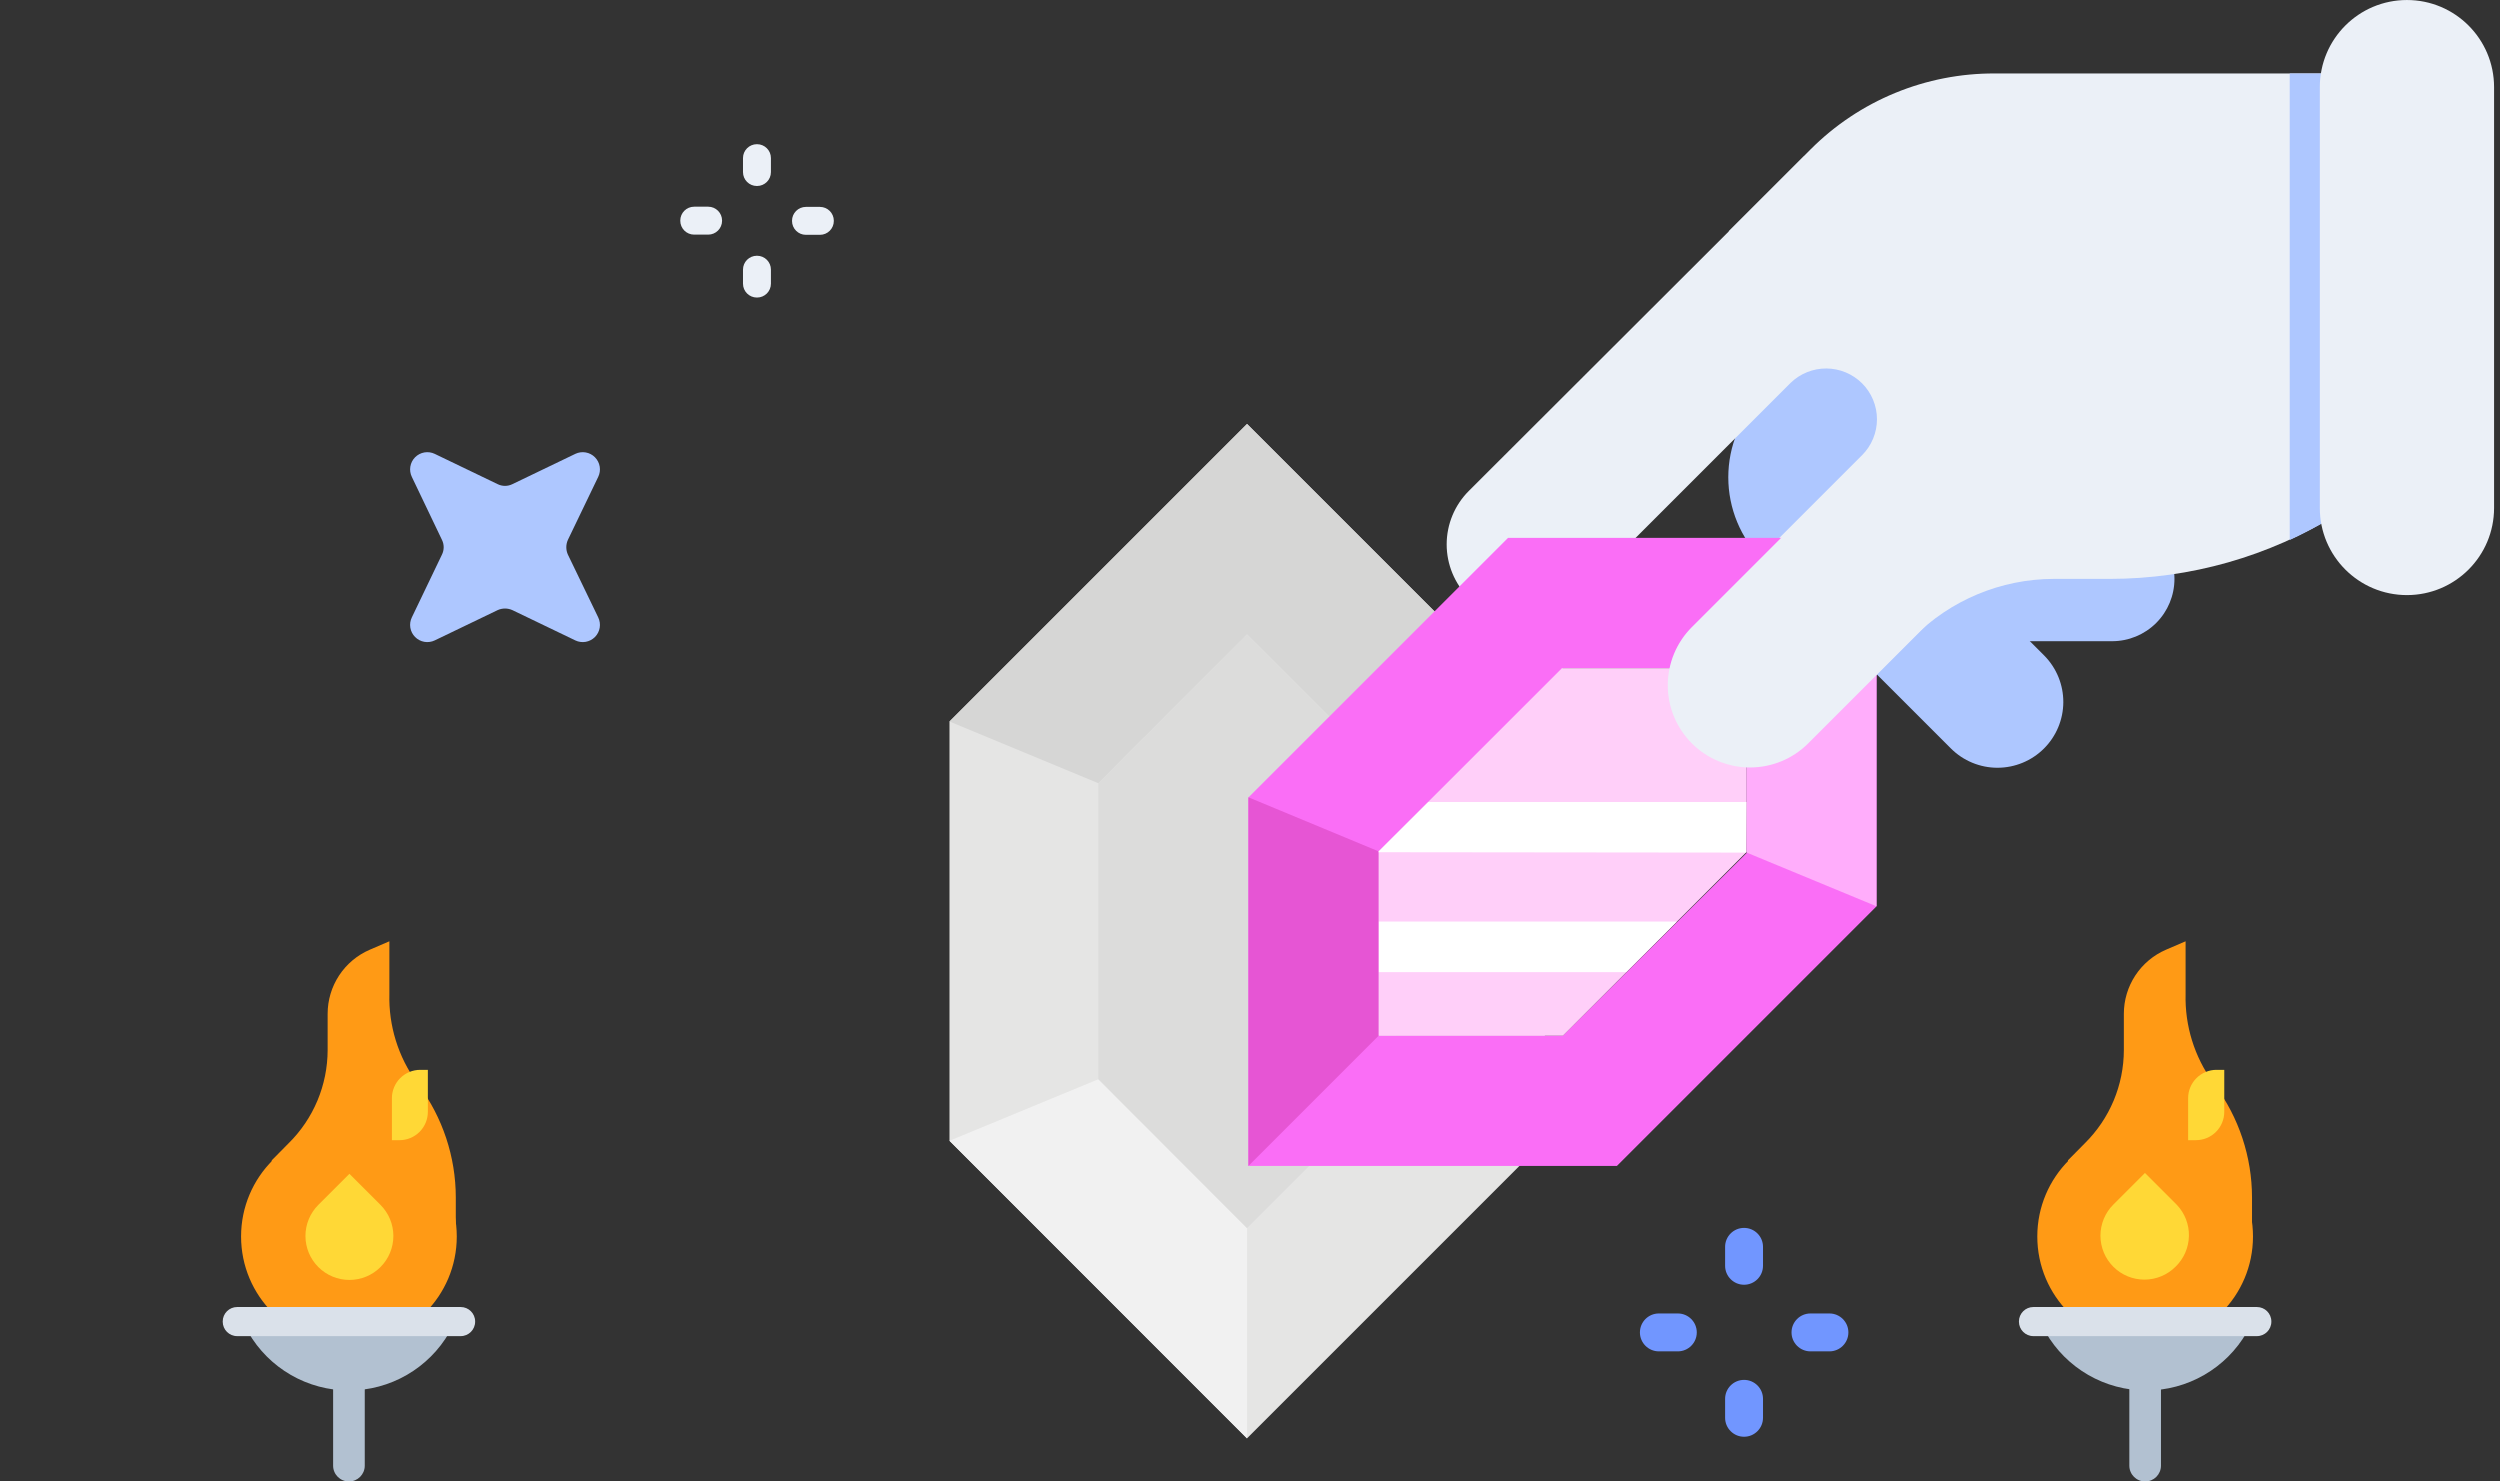 <svg fill="none" height="128" viewBox="0 0 216 128" width="216" xmlns="http://www.w3.org/2000/svg" xmlns:xlink="http://www.w3.org/1999/xlink"><rect x="0" y="0" width="216" height="128" fill="#333333" stroke="none"/><clipPath id="a"><path d="m0 0h215.488v128h-215.488z"/></clipPath><g clip-path="url(#a)"><path d="m107.744 36.63-25.708 25.708v36.224l25.708 25.708 25.708-25.708v-36.224z" fill="#e5e5e4"/><path d="m107.744 36.63-25.708 25.708 12.863 5.334 12.845-12.862 12.863 12.862v25.573l12.845 5.317v-36.224z" fill="#d6d6d5"/><path d="m94.899 93.245-12.863 5.317 25.708 25.725v-18.18z" fill="#f1f1f1"/><path d="m94.899 67.671v25.573l12.845 12.863 12.863-12.863v-25.573l-12.863-12.862z" fill="#dcdcdb"/><path d="m33.642 85.885v-4.558l-1.688.726c-1.083.465-2.005 1.238-2.653 2.222-.648.984-.993 2.136-.993 3.315v3.14c-.003 1.498-.303 2.982-.882 4.364-.579 1.382-1.427 2.635-2.494 3.688l-1.452 1.469v6.583h15.901v-3.376c-.004-3.503-1.134-6.912-3.224-9.723l-.152-.22c-1.603-2.216-2.433-4.896-2.363-7.63z" fill="#ff9a15"/><path d="m30.147 116.15c5.146 0 9.318-4.171 9.318-9.317s-4.172-9.318-9.318-9.318-9.318 4.172-9.318 9.318 4.172 9.317 9.318 9.317z" fill="#ff9a15"/><path d="m34.519 98.511h-.658v-3.629c0-.649.258-1.272.717-1.731s1.081-.717 1.731-.717h.658v3.629c0 .649-.258 1.272-.717 1.731s-1.082.717-1.731.717z" fill="#ffd836"/><path d="m30.189 101.417 2.686 2.685c.712.713 1.112 1.679 1.112 2.686s-.4 1.973-1.112 2.685c-.712.713-1.678 1.113-2.686 1.113s-1.973-.4-2.686-1.113c-.712-.712-1.112-1.678-1.112-2.685s.4-1.973 1.112-2.686z" fill="#ffd836"/><path d="m38.824 115.121c-.88 1.525-2.146 2.791-3.67 3.671-1.524.881-3.254 1.344-5.014 1.344s-3.49-.463-5.014-1.344c-1.524-.88-2.79-2.146-3.67-3.671z" fill="#b2c1d1"/><path d="m39.803 112.926h-19.311c-.69 0-1.249.559-1.249 1.249v.017c0 .69.559 1.249 1.249 1.249h19.311c.69 0 1.249-.559 1.249-1.249v-.017c0-.69-.559-1.249-1.249-1.249z" fill="#dae1ea"/><path d="m31.515 117.18c0-.755-.612-1.367-1.367-1.367s-1.367.612-1.367 1.367v9.453c0 .755.612 1.367 1.367 1.367s1.367-.612 1.367-1.367z" fill="#b2c1d1"/><path d="m188.835 85.885v-4.558l-1.688.726c-1.082.465-2.005 1.238-2.653 2.222-.648.984-.993 2.136-.993 3.315v3.14c-.003 1.498-.303 2.982-.882 4.364-.58 1.382-1.427 2.635-2.494 3.688l-1.452 1.469v6.583h15.901v-3.376c-.003-3.503-1.134-6.912-3.224-9.723l-.152-.22c-1.602-2.216-2.433-4.896-2.363-7.63z" fill="#ff9a15"/><path d="m185.341 116.15c5.146 0 9.317-4.171 9.317-9.317s-4.171-9.318-9.317-9.318-9.318 4.172-9.318 9.318 4.172 9.317 9.318 9.317z" fill="#ff9a15"/><path d="m189.713 98.511h-.659v-3.629c0-.649.258-1.272.717-1.731s1.082-.717 1.731-.717h.675v3.629c0 .323-.064.642-.188.941-.124.298-.306.569-.535.796s-.5.407-.799.529-.619.184-.942.181z" fill="#ffd836"/><path d="m185.396 101.414 2.686 2.686c.689.727 1.064 1.696 1.041 2.698-.022 1.001-.439 1.954-1.16 2.649-.713.712-1.679 1.112-2.686 1.112s-1.973-.4-2.685-1.112c-.713-.712-1.113-1.678-1.113-2.686 0-1.007.4-1.973 1.113-2.685l2.733-2.733z" fill="#ffd836"/><path d="m194.118 115.121c-.879 1.525-2.145 2.791-3.67 3.671-1.524.881-3.254 1.344-5.014 1.344-1.761 0-3.49-.463-5.015-1.344-1.524-.88-2.79-2.146-3.67-3.671z" fill="#b2c1d1"/><path d="m194.996 112.926h-19.31c-.69 0-1.25.559-1.25 1.249v.017c0 .69.56 1.249 1.25 1.249h19.31c.69 0 1.249-.559 1.249-1.249v-.017c0-.69-.559-1.249-1.249-1.249z" fill="#dae1ea"/><path d="m186.708 117.18c0-.755-.612-1.367-1.367-1.367s-1.367.612-1.367 1.367v9.453c0 .755.612 1.367 1.367 1.367s1.367-.612 1.367-1.367z" fill="#b2c1d1"/><path d="m153.962 33.981 22.678 22.678c1.051 1.07 1.637 2.512 1.63 4.012-.006 1.5-.605 2.937-1.666 3.997-1.067 1.067-2.514 1.666-4.022 1.666-1.509 0-2.956-.599-4.023-1.666l-16.268-16.268c-1.9-1.899-2.967-4.476-2.967-7.162 0-2.686 1.067-5.262 2.967-7.162.211-.231.504-.37.816-.388.312-.018.619.087.855.292z" fill="#aec7ff"/><path d="m152.24 19.75v14.01c.001 3.277 1.3 6.421 3.612 8.744l11.259 11.208c1.146 1.103 2.68 1.709 4.27 1.688h11.107c1.428 0 2.798-.567 3.808-1.577 1.01-1.01 1.577-2.379 1.577-3.808s-.567-2.798-1.577-3.808c-1.01-1.01-2.38-1.577-3.808-1.577h-5.249l-9.554-9.554v-17.251z" fill="#aec7ff"/><path d="m156.443 12.896-7.09 7.09 13.69 11.664v20.678l-2.077 7.09 4.338-4.338c3.209-3.228 7.569-5.049 12.12-5.064h4.879c6.935-.002 13.733-1.937 19.631-5.587v-38.081h-29.574c-2.954-.015-5.882.557-8.614 1.681-2.733 1.124-5.215 2.779-7.303 4.869z" fill="#ebf0f7"/><path d="m160.882 33.118c.408.408.732.892.953 1.425.221.533.335 1.104.335 1.681s-.114 1.148-.335 1.681c-.221.533-.545 1.017-.953 1.425l-9.385 9.385 10.026 10.01 19.8-19.8-25.454-25.421-28.966 28.915c-1.224 1.225-1.911 2.885-1.911 4.617 0 1.731.687 3.392 1.911 4.617 1.225 1.224 2.885 1.911 4.616 1.911 1.732 0 3.392-.687 4.617-1.911l18.568-18.568c.828-.806 1.94-1.254 3.096-1.248 1.155.006 2.262.467 3.082 1.281z" fill="#ebf0f7"/><path d="m162.131 46.47h-31.835l-22.434 22.433v31.836h31.836l22.433-22.433zm-27.092 42.993h-15.918v-15.901l15.918-15.833h15.918v15.918z" fill="#fa6ef6"/><path d="m162.131 46.47-11.259 11.259v15.918l11.259 4.659z" fill="#ffadfb"/><path d="m119.121 73.562-11.259-4.676v31.852l11.259-11.259z" fill="#e655d4"/><path d="m134.954 57.729-15.833 15.833v15.918h15.918l15.833-15.833v-15.918z" fill="#ffcff9"/><path d="m150.855 73.63-.033.034-31.718-.034v-.051l4.305-4.287h27.48z" fill="#fff"/><path d="m144.88 79.622-4.389 4.372h-21.353v-4.372z" fill="#fff"/><path d="m187.512 32.945-31.284 31.284c-1.333 1.333-3.141 2.081-5.025 2.081-1.885 0-3.693-.749-5.025-2.081-1.333-1.333-2.082-3.14-2.082-5.025 0-1.885.749-3.692 2.082-5.025l31.284-31.284z" fill="#ebf0f7"/><path d="m201.411 44.765c-1.161.69-2.355 1.321-3.579 1.891v-40.309h3.579z" fill="#aec7ff"/><path d="m200.432 43.888c0 4.158 3.37 7.528 7.528 7.528s7.528-3.371 7.528-7.528v-36.359c0-4.158-3.37-7.528-7.528-7.528s-7.528 3.371-7.528 7.528z" fill="#ebf0f7"/><path d="m156.426 113.483c-.904 0-1.638.733-1.638 1.638 0 .904.734 1.637 1.638 1.637h1.637c.904 0 1.638-.733 1.638-1.637 0-.905-.734-1.638-1.638-1.638z" fill="#7196ff"/><path d="m143.327 113.483c-.904 0-1.638.733-1.638 1.638 0 .904.734 1.637 1.638 1.637h1.637c.904 0 1.638-.733 1.638-1.637 0-.905-.734-1.638-1.638-1.638z" fill="#7196ff"/><path d="m149.049 109.364c0 .905.733 1.638 1.638 1.638.904 0 1.637-.733 1.637-1.638v-1.637c0-.904-.733-1.637-1.637-1.637-.905 0-1.638.733-1.638 1.637z" fill="#7196ff"/><path d="m149.049 122.497c0 .904.733 1.638 1.638 1.638.904 0 1.637-.734 1.637-1.638v-1.637c0-.904-.733-1.638-1.637-1.638-.905 0-1.638.734-1.638 1.638z" fill="#7196ff"/><g fill="#ebf0f7"><path d="m68.431 19.074v.017c0 .662.537 1.198 1.198 1.198h1.215c.662 0 1.198-.537 1.198-1.198v-.017c0-.662-.537-1.198-1.198-1.198h-1.215c-.662 0-1.198.537-1.198 1.198z"/><path d="m58.776 19.057v.017c0 .662.537 1.198 1.198 1.198h1.215c.662 0 1.198-.537 1.198-1.198v-.017c0-.662-.537-1.198-1.198-1.198h-1.215c-.662 0-1.198.536-1.198 1.198z"/><path d="m65.393 16.07h.017c.662 0 1.198-.536 1.198-1.198v-1.215c0-.662-.537-1.198-1.198-1.198h-.017c-.662 0-1.198.537-1.198 1.198v1.215c0 .662.537 1.198 1.198 1.198z"/><path d="m65.393 25.708h.017c.662 0 1.198-.537 1.198-1.198v-1.215c0-.662-.537-1.198-1.198-1.198h-.017c-.662 0-1.198.537-1.198 1.198v1.215c0 .662.537 1.198 1.198 1.198z"/></g><path d="m42.993 52.716-5.435 2.616c-.278.133-.591.176-.894.123-.304-.053-.583-.199-.8-.418-.217-.219-.361-.5-.411-.804s-.005-.616.131-.893l2.599-5.418c.1-.199.151-.419.151-.641 0-.223-.052-.442-.151-.641l-2.599-5.435c-.135-.277-.181-.589-.131-.893s.194-.585.411-.804.497-.365.8-.418c.304-.053.616-.01.894.123l5.435 2.616c.199.1.419.151.641.151.223 0 .442-.052.641-.151l5.435-2.616c.278-.133.591-.176.894-.123.304.053.583.199.8.418s.361.5.411.804.005.616-.131.893l-2.616 5.435c-.091.202-.139.42-.139.641 0 .221.047.44.139.641l2.616 5.418c.135.277.181.589.131.893s-.194.585-.411.804c-.217.219-.497.365-.8.418-.304.053-.616.01-.894-.123l-5.435-2.616c-.202-.091-.42-.139-.641-.139-.221 0-.44.047-.641.139z" fill="#aec7ff"/></g></svg>